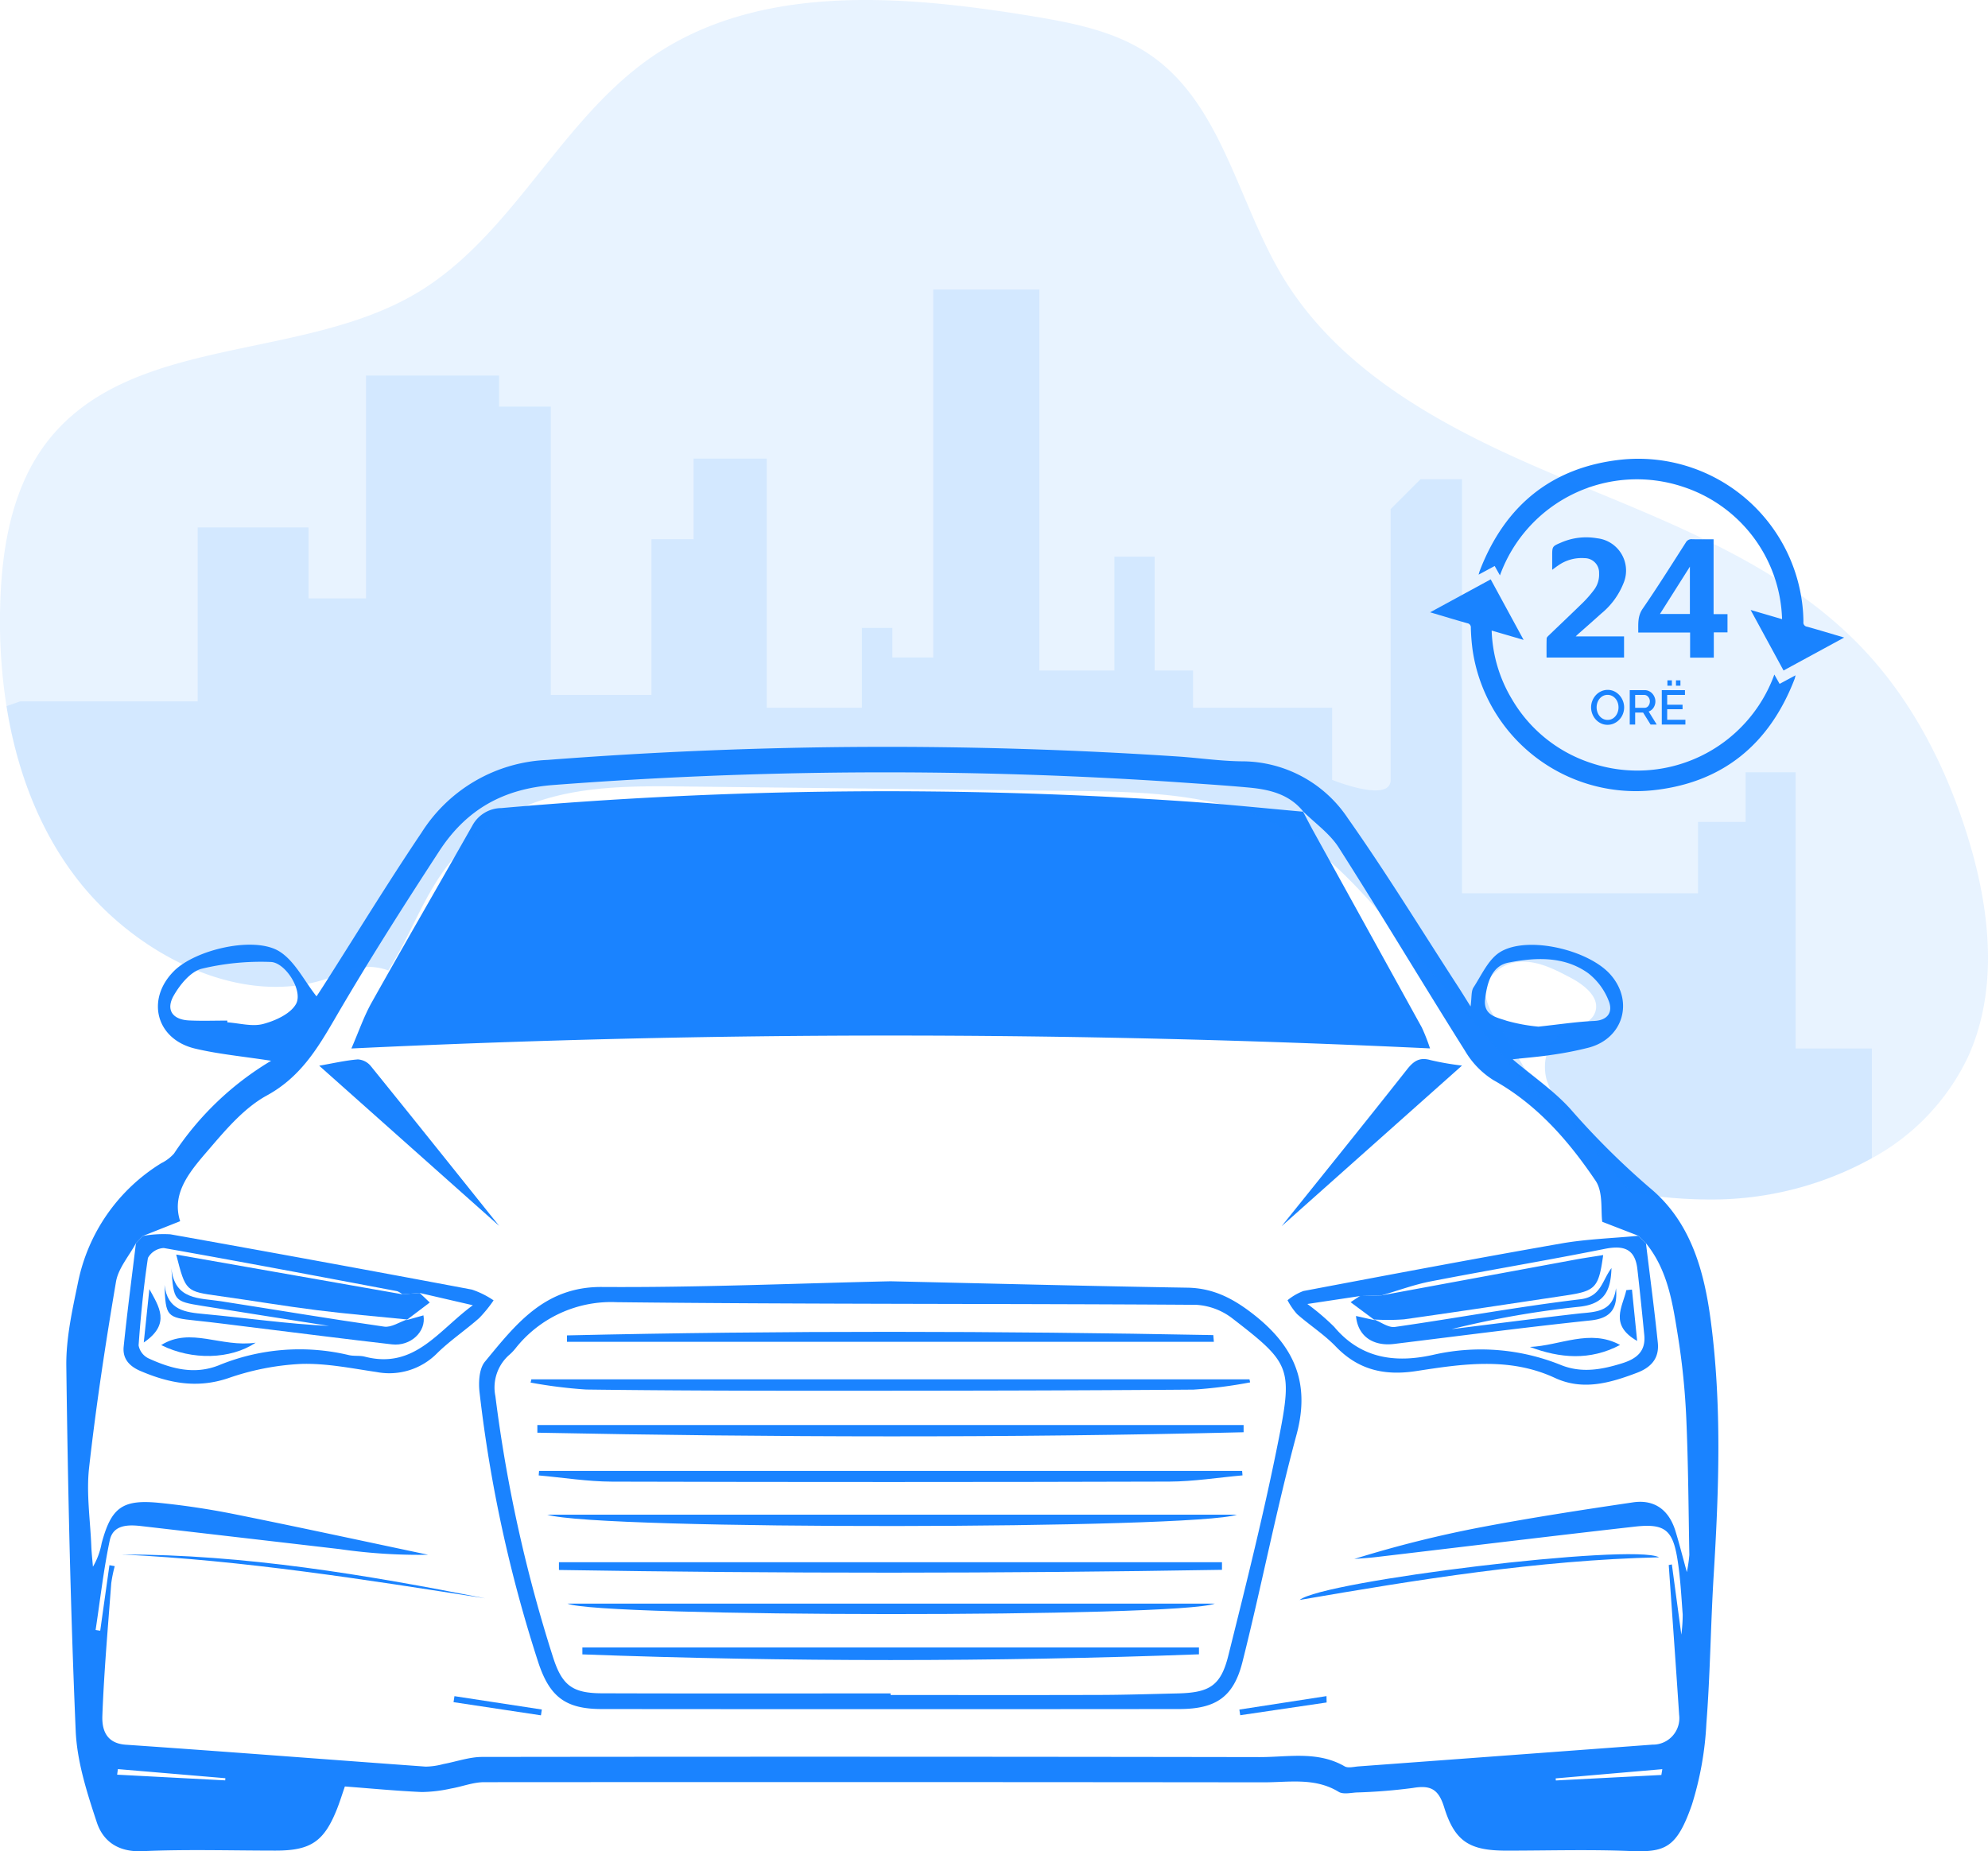 <svg xmlns="http://www.w3.org/2000/svg" width="302" height="281.269" viewBox="0 0 302 281.269">
  <defs>
    <style>
      .cls-1, .cls-2 {
        fill: #1a83ff;
      }

      .cls-2 {
        opacity: 0.1;
      }
    </style>
  </defs>
  <g id="ore24-design" transform="translate(2051.403 -1510.153)">
    <g id="Group_22" data-name="Group 22" transform="translate(-1834.145 1579.836)">
      <path id="Path_1491" data-name="Path 1491" class="cls-1" d="M-1629.927,1650.861l-9.207,5.005-5-9.2,4.778,1.4a21.842,21.842,0,0,0-14.978-20.086,22.128,22.128,0,0,0-27.881,13.434l-.8-1.424-2.441,1.313c.078-.267.115-.44.179-.6,3.824-9.926,10.975-15.767,21.568-16.88a25.1,25.1,0,0,1,27.441,22.111,23.07,23.07,0,0,1,.154,2.555.63.63,0,0,0,.546.718C-1633.722,1649.724-1631.886,1650.281-1629.927,1650.861Z" transform="translate(1692.816 -1623.68)"/>
      <path id="Path_1492" data-name="Path 1492" class="cls-1" d="M-1645.163,1668.02l.8,1.416,2.419-1.3a5.364,5.364,0,0,1-.137.542c-3.821,9.95-10.972,15.826-21.592,16.93A25.077,25.077,0,0,1-1691,1664.3a31.37,31.37,0,0,1-.267-3.362.641.641,0,0,0-.548-.716c-1.846-.522-3.681-1.08-5.637-1.659l9.2-5.006,5,9.2-4.852-1.42a21.53,21.53,0,0,0,3.086,10.439,21.716,21.716,0,0,0,11.965,9.667A22.123,22.123,0,0,0-1645.163,1668.02Z" transform="translate(1697.448 -1635.219)"/>
      <path id="Path_1493" data-name="Path 1493" class="cls-1" d="M-1634.47,1661.613h-3.6V1657.8h-7.877c.018-1.283-.133-2.452.676-3.627,2.262-3.288,4.384-6.673,6.539-10.035a.984.984,0,0,1,.98-.517c1.061.03,2.124.009,3.25.009V1655h2.112v2.772h-2.081Zm-3.632-13.822-4.549,7.188h4.549Z" transform="translate(1677.558 -1631.381)"/>
      <path id="Path_1494" data-name="Path 1494" class="cls-1" d="M-1664.22,1658.2h7.348v3.212h-11.773c0-.979-.018-1.943.017-2.906.006-.169.215-.35.363-.493,1.732-1.669,3.483-3.319,5.2-5a17.574,17.574,0,0,0,1.6-1.841,3.836,3.836,0,0,0,.8-2.558,2.194,2.194,0,0,0-2.2-2.3,6.144,6.144,0,0,0-4.012,1.11c-.273.182-.533.384-.911.657v-2.067c0-1.5,0-1.5,1.4-2.092a9.548,9.548,0,0,1,5.416-.632,4.938,4.938,0,0,1,4,6.867,11.38,11.38,0,0,1-3.383,4.586c-1.093.99-2.2,1.959-3.305,2.938C-1663.807,1657.8-1663.942,1657.933-1664.22,1658.2Z" transform="translate(1686.326 -1631.194)"/>
    </g>
    <g id="Group_23" data-name="Group 23" transform="translate(-1809.697 1613.518)">
      <path id="Path_1495" data-name="Path 1495" class="cls-1" d="M-1655.113,1686.222a2.294,2.294,0,0,1-1.02-.224,2.546,2.546,0,0,1-.792-.6,2.683,2.683,0,0,1-.512-.851,2.75,2.75,0,0,1-.18-.979,2.67,2.67,0,0,1,.191-1,2.777,2.777,0,0,1,.527-.848,2.514,2.514,0,0,1,.8-.585,2.322,2.322,0,0,1,1.005-.218,2.235,2.235,0,0,1,1.02.232,2.558,2.558,0,0,1,.788.608,2.8,2.8,0,0,1,.508.85,2.709,2.709,0,0,1,.18.969,2.714,2.714,0,0,1-.188,1,2.628,2.628,0,0,1-.527.843,2.589,2.589,0,0,1-.8.583A2.308,2.308,0,0,1-1655.113,1686.222Zm-1.665-2.651a2.2,2.2,0,0,0,.118.714,1.942,1.942,0,0,0,.335.611,1.635,1.635,0,0,0,.527.423,1.5,1.5,0,0,0,.692.158,1.459,1.459,0,0,0,.7-.165,1.656,1.656,0,0,0,.519-.438,1.978,1.978,0,0,0,.324-.611,2.224,2.224,0,0,0,.111-.692,2.192,2.192,0,0,0-.118-.718,1.917,1.917,0,0,0-.335-.6,1.671,1.671,0,0,0-.523-.419,1.458,1.458,0,0,0-.681-.159,1.474,1.474,0,0,0-.707.166,1.676,1.676,0,0,0-.523.431,1.937,1.937,0,0,0-.328.608A2.188,2.188,0,0,0-1656.777,1683.571Z" transform="translate(1657.617 -1679.468)"/>
      <path id="Path_1496" data-name="Path 1496" class="cls-1" d="M-1648.053,1686.209v-5.229h2.276a1.466,1.466,0,0,1,.652.147,1.672,1.672,0,0,1,.512.387,1.838,1.838,0,0,1,.335.546,1.67,1.67,0,0,1,.121.622,1.747,1.747,0,0,1-.073.509,1.8,1.8,0,0,1-.206.449,1.44,1.44,0,0,1-.324.357,1.345,1.345,0,0,1-.42.225l1.23,1.989h-.936l-1.134-1.819h-1.208v1.819Zm.825-2.548h1.443a.664.664,0,0,0,.321-.078.75.75,0,0,0,.247-.214,1.088,1.088,0,0,0,.162-.312,1.206,1.206,0,0,0,.059-.376,1.014,1.014,0,0,0-.07-.376,1.093,1.093,0,0,0-.184-.309.887.887,0,0,0-.265-.21.682.682,0,0,0-.313-.077h-1.4Z" transform="translate(1653.923 -1679.492)"/>
      <path id="Path_1497" data-name="Path 1497" class="cls-1" d="M-1636.534,1684.543v.729h-3.587v-5.229h3.521v.728h-2.7v1.488h2.335v.685h-2.335v1.6Zm-2.733-5.178v-.81h.678v.81Zm1.3,0v-.81h.678v.81Z" transform="translate(1650.86 -1678.555)"/>
    </g>
    <path id="Path_1498" data-name="Path 1498" class="cls-1" d="M-2003.878,1742.706c-4.289-.667-7.973-1-11.538-1.846-5.934-1.4-7.518-7.47-3.234-11.775,3.263-3.28,12.242-5.379,16.049-2.979,2.332,1.47,3.726,4.427,5.618,6.814.06-.092.583-.869,1.086-1.658,4.946-7.753,9.741-15.607,14.875-23.232a23.744,23.744,0,0,1,19.1-11.029,668.754,668.754,0,0,1,95.95-.512c3.162.222,6.317.683,9.48.721a19.341,19.341,0,0,1,16.163,8.628c5.882,8.342,11.219,17.067,16.784,25.632.53.817,1.037,1.648,1.876,2.984.193-1.392.068-2.305.448-2.891,1.237-1.906,2.284-4.319,4.086-5.4,4.186-2.51,13.432-.3,16.732,3.467,3.56,4.063,1.922,9.669-3.291,11.072a52.16,52.16,0,0,1-5.708,1.115c-1.893.288-3.807.435-5.88.661,3.046,2.578,6.267,4.769,8.8,7.578a118.424,118.424,0,0,0,12.088,12c6.164,5.125,8.207,12.521,9.216,20.173,1.693,12.841,1.233,25.712.442,38.592-.462,7.524-.524,15.075-1.112,22.587a49.256,49.256,0,0,1-2.2,12.328c-2.318,6.628-4.068,7.248-9.432,7.033-6.229-.25-12.477-.058-18.717-.058-5.569,0-7.855-1.314-9.493-6.609-.87-2.812-2.121-3.356-4.757-2.913a83.689,83.689,0,0,1-8.557.686c-.91.058-2.034.315-2.709-.1-3.611-2.2-7.543-1.439-11.374-1.444q-59.219-.062-118.439-.021c-1.67,0-3.332.678-5.012.961a21.6,21.6,0,0,1-4.467.535c-3.864-.171-7.719-.545-11.671-.845-.419,1.211-.745,2.27-1.148,3.3-1.984,5.063-4.006,6.444-9.377,6.445-6.751,0-13.512-.215-20.249.087-3.61.161-5.943-1.459-6.906-4.371-1.493-4.515-3.012-9.237-3.212-13.928-.784-18.45-1.188-36.921-1.423-55.387-.054-4.236.907-8.532,1.777-12.722a27.706,27.706,0,0,1,12.641-18.115,6.331,6.331,0,0,0,1.938-1.463A45.771,45.771,0,0,1-2003.878,1742.706Zm-19.478,26.614-1.063,1.11c-1.043,1.946-2.677,3.791-3.027,5.855-1.592,9.373-3.023,18.785-4.084,28.232-.441,3.92.178,7.96.336,11.944.041,1.04.163,2.078.247,3.117a11.023,11.023,0,0,0,1.322-3.57c1.465-5.44,3.144-6.7,8.786-6.132,3.858.391,7.711.975,11.512,1.74,9.784,1.968,19.538,4.085,29.3,6.142a84.114,84.114,0,0,1-13.435-.859q-15.075-1.756-30.152-3.5c-2.044-.237-4.277-.2-4.779,2.173-.948,4.489-1.457,9.07-2.149,13.613l.7.113q.7-4.977,1.4-9.954l.807.142a20.514,20.514,0,0,0-.534,2.631c-.5,6.705-1.1,13.408-1.347,20.124-.075,2.048.544,4.169,3.553,4.376,15.2,1.043,30.382,2.233,45.576,3.329a10.9,10.9,0,0,0,2.669-.39c1.971-.364,3.938-1.08,5.906-1.082q59.047-.075,118.1.025c4.327.007,8.8-.973,12.914,1.406.527.3,1.4.059,2.1.007q22.328-1.646,44.655-3.307a4.017,4.017,0,0,0,4.057-4.532c-.5-7.587-1.05-15.171-1.579-22.755l.474-.093c.46,3.41.92,6.819,1.439,10.669a23.414,23.414,0,0,0,.207-3.056c-.215-2.85-.357-5.721-.821-8.535-.72-4.37-1.972-5.326-6.477-4.816-13.1,1.482-26.187,3.081-39.281,4.624-1.1.13-2.208.193-3.312.287a175.135,175.135,0,0,1,19.661-4.9c7.521-1.421,15.1-2.58,22.669-3.7,3.311-.491,5.483,1.185,6.46,4.353.545,1.77,1,3.57,1.732,6.24a21.921,21.921,0,0,0,.378-2.606c-.127-6.956-.161-13.918-.469-20.867a109.079,109.079,0,0,0-1.282-12.5c-.791-4.91-1.527-9.911-4.836-13.981l-1.156-1.144-5.486-2.125c-.24-1.729.156-4.5-1.005-6.223-4.112-6.088-8.906-11.61-15.529-15.3a12.988,12.988,0,0,1-4.3-4.427c-6.458-10.263-12.679-20.677-19.193-30.9-1.366-2.144-3.627-3.718-5.475-5.555l.107.109c-2.145-2.694-5.193-3.394-8.374-3.684-3.767-.344-7.545-.577-11.32-.845a660.859,660.859,0,0,0-94.111.455c-7.885.564-13.431,3.844-17.494,10.085-5.463,8.39-10.849,16.844-15.877,25.5-2.694,4.636-5.294,8.864-10.3,11.6-3.291,1.8-5.995,4.915-8.5,7.837-2.872,3.352-6.107,6.8-4.661,11.258Zm212.011-31.8c3.173-.339,5.8-.745,8.441-.863,2.18-.1,2.849-1.443,2.235-3.008a9.805,9.805,0,0,0-3.146-4.258c-3.652-2.609-7.985-2.4-12.086-1.6-2.564.5-3.254,3.068-3.559,5.53-.312,2.519,1.775,2.781,3.242,3.3A26.76,26.76,0,0,0-1811.346,1737.522Zm-199.187-.921v.269c1.829.122,3.777.692,5.453.245,1.848-.493,4.144-1.533,4.981-3.037,1.111-2-1.606-6.334-3.866-6.382a38.517,38.517,0,0,0-10.482,1.034c-1.674.439-3.273,2.4-4.223,4.061-1.254,2.195-.174,3.675,2.34,3.791C-2014.4,1736.672-2012.466,1736.6-2010.533,1736.6Zm-16.626,113.724-.112.847,16.416.864.022-.329Zm234.472.891.146-.881-16.2,1.4.024.315Z" transform="translate(-6.337 -71.39)"/>
    <path id="Path_1499" data-name="Path 1499" class="cls-1" d="M-1678.3,1817.178c.609,5.032,1.283,10.057,1.8,15.1.234,2.294-.924,3.724-3.165,4.574-4.112,1.559-8.229,2.743-12.467.778-6.9-3.2-14-2.13-21.04-1.044-4.818.744-8.8-.144-12.249-3.727-1.759-1.828-3.956-3.227-5.871-4.916a10.373,10.373,0,0,1-1.457-2.115,8.542,8.542,0,0,1,2.41-1.4c13.046-2.469,26.094-4.935,39.172-7.223,3.855-.674,7.807-.792,11.714-1.166Zm-43.478,8.021-7.96,1.2a35.644,35.644,0,0,1,4.079,3.477c4.052,4.832,9.283,5.517,14.961,4.264a32.469,32.469,0,0,1,19.507,1.541c3.144,1.255,6.188.689,9.284-.278,2.207-.689,3.6-1.824,3.351-4.307-.332-3.34-.664-6.681-1.05-10.015-.356-3.072-2.081-3.632-4.952-3.057-8.8,1.761-17.649,3.234-26.455,4.943-2.528.491-4.975,1.406-7.459,2.126Z" transform="translate(-123.063 -118.131)"/>
    <path id="Path_1500" data-name="Path 1500" class="cls-1" d="M-2017.887,1815.876a17.588,17.588,0,0,1,4.173-.249q22.925,4.092,45.812,8.4a13.453,13.453,0,0,1,3.289,1.636,20.235,20.235,0,0,1-2.188,2.69c-2.067,1.825-4.382,3.383-6.349,5.3a10.2,10.2,0,0,1-9.227,2.9c-3.837-.565-7.723-1.368-11.558-1.23a39.332,39.332,0,0,0-10.976,2.156c-4.737,1.6-9,.776-13.357-1.091-1.76-.754-2.722-1.919-2.54-3.7.534-5.242,1.229-10.469,1.86-15.7Zm39.4,8.864a2.647,2.647,0,0,0-.775-.474c-11.812-2.226-23.62-4.467-35.456-6.556a2.913,2.913,0,0,0-2.406,1.51c-.66,4.4-1.1,8.838-1.418,13.276a2.743,2.743,0,0,0,1.473,1.962c3.4,1.566,6.92,2.553,10.656,1.093a32.283,32.283,0,0,1,19.8-1.576c.785.19,1.655.038,2.435.24,7.561,1.957,11.143-3.963,16.413-7.812l-8.073-1.866Z" transform="translate(-11.807 -117.945)"/>
    <path id="Path_1501" data-name="Path 1501" class="cls-1" d="M-1819.916,1709.007c.555,1.051,1.094,2.111,1.669,3.151q8.214,14.867,16.422,29.737a28.645,28.645,0,0,1,1.244,3.175c-54.727-2.6-109.04-2.61-163.856.012,1.118-2.569,1.9-4.872,3.066-6.958,5.041-8.99,10.216-17.905,15.294-26.875a5.053,5.053,0,0,1,4.418-2.693,670.442,670.442,0,0,1,104.765-.956c5.7.414,11.388,1,17.083,1.514Z" transform="translate(-33.586 -75.633)"/>
    <path id="Path_1502" data-name="Path 1502" class="cls-1" d="M-1870.329,1827.3c15.034.338,30.059.73,45.086.973,3.8.062,6.736,1.52,9.718,3.793,6.322,4.82,9.073,10.4,6.874,18.541-3.084,11.418-5.325,23.062-8.216,34.537-1.348,5.352-4.076,7.142-9.6,7.147q-43.861.042-87.723,0c-5.522,0-7.937-1.865-9.661-7.133a209.779,209.779,0,0,1-8.906-40.961c-.179-1.535-.073-3.608.812-4.678,4.658-5.639,9.052-11.408,17.762-11.352C-1899.566,1828.264-1884.948,1827.63-1870.329,1827.3Zm.01,62.615v.243c10.633,0,21.265.021,31.9-.011,3.884-.012,7.769-.141,11.653-.229,4.863-.111,6.6-1.121,7.75-5.735,2.744-10.988,5.5-21.988,7.694-33.094,2.108-10.682,1.607-11.441-7.011-18.1a9.949,9.949,0,0,0-5.546-2.111c-29.335-.2-58.673-.071-88.005-.4a18.516,18.516,0,0,0-15.442,7.052,7.818,7.818,0,0,1-.845.889,6.586,6.586,0,0,0-2.183,6.333,220.249,220.249,0,0,0,8.783,39.746c1.359,4.187,2.909,5.386,7.4,5.4C-1899.557,1889.946-1884.938,1889.917-1870.318,1889.917Z" transform="translate(-45.794 -122.483)"/>
    <path id="Path_1503" data-name="Path 1503" class="cls-1" d="M-1945.073,1797.667l-27.329-24.329c2.094-.365,3.968-.805,5.866-.959a2.745,2.745,0,0,1,1.96,1C-1957.806,1781.742-1951.091,1790.153-1945.073,1797.667Z" transform="translate(-30.51 -101.27)"/>
    <path id="Path_1504" data-name="Path 1504" class="cls-1" d="M-1734.183,1797.671c5.96-7.432,12.556-15.592,19.054-23.828,1.021-1.294,1.932-1.865,3.583-1.382a42.275,42.275,0,0,0,4.748.822Z" transform="translate(-122.51 -101.238)"/>
    <path id="Path_1505" data-name="Path 1505" class="cls-1" d="M-2021.266,1894.924c18.668-.011,36.966,3.069,55.2,6.662C-1984.388,1898.725-2002.707,1895.817-2021.266,1894.924Z" transform="translate(-11.639 -148.599)"/>
    <path id="Path_1506" data-name="Path 1506" class="cls-1" d="M-1675.149,1895.323c-18.484.433-36.748,3.406-54.6,6.48C-1726.345,1898.922-1679.2,1893.157-1675.149,1895.323Z" transform="translate(-124.222 -148.569)"/>
    <path id="Path_1507" data-name="Path 1507" class="cls-1" d="M-1939.016,1929.993l13.274,2.03-.136.881-13.278-2Z" transform="translate(-43.35 -162.142)"/>
    <path id="Path_1508" data-name="Path 1508" class="cls-1" d="M-1731.413,1930.948l-13.124,1.935-.131-.858,13.236-2.045Z" transform="translate(-118.461 -162.137)"/>
    <path id="Path_1509" data-name="Path 1509" class="cls-1" d="M-1712.444,1826.937q14.722-2.72,29.445-5.437c1.381-.254,2.772-.453,4.23-.689-.693,4.98-1.141,5.457-5.7,6.141-8.179,1.226-16.356,2.471-24.545,3.625a32.526,32.526,0,0,1-4.563.021l.109.107-3.675-2.733,1.4-.929Z" transform="translate(-129.09 -119.977)"/>
    <path id="Path_1510" data-name="Path 1510" class="cls-1" d="M-1972.719,1830.55c-4.554-.461-9.119-.835-13.659-1.406-4.967-.625-9.907-1.464-14.867-2.155-5.109-.712-5.113-.683-6.55-6.3l34.338,6.033,2.648-.2,1.532,1.452-3.55,2.682Z" transform="translate(-16.841 -119.93)"/>
    <path id="Path_1511" data-name="Path 1511" class="cls-1" d="M-1713.059,1831.84c1.06.4,2.187,1.274,3.169,1.134,9.4-1.345,18.749-3.082,28.172-4.206,3.149-.376,3.271-2.8,4.728-4.742-.106,3.666-1.219,5.543-5.1,5.9a141.831,141.831,0,0,0-19.2,3.383c6.366-.789,12.727-1.616,19.1-2.347,2.6-.3,5.411-.085,5.886-3.875.279,3.082-.758,4.577-3.887,4.9-9.956,1.045-19.885,2.353-29.824,3.569-3.192.39-5.517-1.183-5.786-4.247,1.013.228,1.934.435,2.851.64Z" transform="translate(-129.611 -121.218)"/>
    <path id="Path_1512" data-name="Path 1512" class="cls-1" d="M-1659.062,1842.385c-4.566,2.414-9.13,2.022-13.7.3C-1668.193,1842.5-1663.627,1839.878-1659.062,1842.385Z" transform="translate(-146.233 -127.892)"/>
    <path id="Path_1513" data-name="Path 1513" class="cls-1" d="M-1648.666,1829.358c.245,2.433.492,4.865.788,7.8-4.267-2.443-2.209-5.176-1.644-7.717Z" transform="translate(-154.823 -123.277)"/>
    <path id="Path_1514" data-name="Path 1514" class="cls-1" d="M-1973.946,1831.938l2.59-.73c.46,2.468-1.953,4.731-4.777,4.408-7.207-.824-14.4-1.751-21.6-2.633-2.738-.336-5.473-.7-8.216-.982-4.406-.459-4.579-.615-4.74-5.411.465,3.85,3.093,4.146,6.089,4.422,6.293.582,12.555,1.495,18.9,1.8-6.4-1.01-12.8-2-19.2-3.034-4.384-.708-4.381-.732-4.755-5.766.506,4.915,4.262,4.542,7.525,5.048,8.273,1.285,16.53,2.681,24.818,3.861,1.085.155,2.312-.7,3.476-1.086Z" transform="translate(-15.722 -121.212)"/>
    <path id="Path_1515" data-name="Path 1515" class="cls-1" d="M-2011.506,1842.354c4.467-2.8,9.057.4,14.351-.36C-2000.968,1844.542-2006.84,1844.693-2011.506,1842.354Z" transform="translate(-15.408 -127.844)"/>
    <path id="Path_1516" data-name="Path 1516" class="cls-1" d="M-2015.822,1837.348c.33-3.146.59-5.63.851-8.114C-2013.561,1831.85-2011.622,1834.487-2015.822,1837.348Z" transform="translate(-13.741 -123.229)"/>
    <path id="Path_1517" data-name="Path 1517" class="cls-1" d="M-1918.019,1874.238h106.8q.03.34.06.679c-3.709.329-7.417.933-11.128.944q-42.318.123-84.637.007c-3.719-.01-7.436-.615-11.154-.944Z" transform="translate(-51.492 -140.61)"/>
    <path id="Path_1518" data-name="Path 1518" class="cls-1" d="M-1915.939,1885.076H-1811.2C-1817.407,1887.276-1908.153,1887.466-1915.939,1885.076Z" transform="translate(-52.316 -144.795)"/>
    <path id="Path_1519" data-name="Path 1519" class="cls-1" d="M-1913.07,1896.843h100.723q0,.576,0,1.153-50.361.852-100.723.023Z" transform="translate(-53.424 -149.34)"/>
    <path id="Path_1520" data-name="Path 1520" class="cls-1" d="M-1812.811,1841.334h-98.268v-.978c32.726-.75,65.453-.678,98.182-.046Z" transform="translate(-54.193 -127.316)"/>
    <path id="Path_1521" data-name="Path 1521" class="cls-1" d="M-1910.945,1907.088h98.33C-1818.094,1909.247-1906.281,1909.163-1910.945,1907.088Z" transform="translate(-54.245 -153.296)"/>
    <path id="Path_1522" data-name="Path 1522" class="cls-1" d="M-1811.123,1863.978c-35.762.873-71.524.775-107.286.068v-1.164h107.286Z" transform="translate(-51.362 -136.224)"/>
    <path id="Path_1523" data-name="Path 1523" class="cls-1" d="M-1813.6,1918.982q-46.832,1.736-93.667.011v-1.051h93.668Z" transform="translate(-55.667 -157.488)"/>
    <path id="Path_1524" data-name="Path 1524" class="cls-1" d="M-1919.967,1851.57h109.091l.1.462a69.914,69.914,0,0,1-8.611,1.1c-18.394.144-36.79.168-55.185.173-12.364,0-24.73-.025-37.093-.187a73.083,73.083,0,0,1-8.419-1.055Z" transform="translate(-50.716 -131.855)"/>
    <path id="Path_1525" data-name="Path 1525" class="cls-2" d="M-1752.431,1670.709a34.234,34.234,0,0,1-14.615,15.412,50.259,50.259,0,0,1-24.153,6.273,71.167,71.167,0,0,1-12.362-1.037q-4.834-5.313-9.287-10.95a17.378,17.378,0,0,1-3.634-6.316c-.6-2.375-.031-5.205,1.964-6.617,1.829-1.3,4.745-1.461,5.457-3.585.736-2.191-1.651-4.076-3.7-5.162-2.388-1.271-4.923-2.572-7.624-2.468s-5.518,2.222-5.364,4.917a7.69,7.69,0,0,0,1.3,3.339q4.06,6.96,8.121,13.915l-22.926-26.7c-5.039-5.868-10.226-11.859-16.978-15.64-9.606-5.383-21.145-5.647-32.157-5.77q-29.518-.341-59.023-.675c-8.661-.1-17.665-.129-25.5,3.566a28.878,28.878,0,0,0-10.907,8.992c-2.836,3.867-4.659,8.372-6.954,12.577q-.782,1.427-1.639,2.811a9.2,9.2,0,0,0-6.96.295c-13.528,6.353-30.487-1.921-39.836-13.583-6.156-7.685-9.655-17.082-11.208-26.866a83.3,83.3,0,0,1-.958-15.327c.239-8.949,1.866-18.322,7.488-25.289,12.767-15.8,38.246-11.754,55.727-22.109,14.559-8.63,21.735-26.172,35.643-35.821,16.247-11.275,37.945-9.526,57.47-6.353,6.39,1.043,12.976,2.271,18.322,5.923,10.938,7.476,13.332,22.336,20.151,33.691,9.109,15.161,25.958,23.693,42.272,30.518s33.606,13.141,45.8,25.951c7.66,8.047,12.822,18.236,16.082,28.861C-1749.092,1648.311-1747.754,1660.4-1752.431,1670.709Z" transform="translate(0 0)"/>
    <path id="Path_1526" data-name="Path 1526" class="cls-2" d="M-1766.423,1697.132V1713.8a50.26,50.26,0,0,1-24.153,6.273,71.2,71.2,0,0,1-12.362-1.037q-4.834-5.313-9.287-10.95a17.377,17.377,0,0,1-3.634-6.316c-.6-2.375-.031-5.2,1.964-6.617,1.829-1.3,4.745-1.461,5.457-3.585.736-2.191-1.651-4.076-3.7-5.162-2.388-1.27-4.923-2.572-7.624-2.467s-5.518,2.222-5.364,4.917a7.688,7.688,0,0,0,1.3,3.339q4.06,6.961,8.121,13.915l-22.926-26.7c-5.039-5.868-10.226-11.859-16.978-15.64-9.606-5.383-21.145-5.647-32.157-5.77q-29.518-.341-59.023-.675c-8.661-.1-17.665-.129-25.5,3.566a28.88,28.88,0,0,0-10.907,8.992c-2.836,3.867-4.659,8.372-6.954,12.577q-.783,1.427-1.639,2.811a9.2,9.2,0,0,0-6.96.295c-13.528,6.353-30.487-1.921-39.836-13.583-6.156-7.685-9.655-17.082-11.208-26.866l2.081-.724h26.964v-26.43h16.837v10.79h8.734v-33.863h20.212v4.726h7.857v43.8h15.29v-23.662h6.4v-12.239h11.116v37.853h14.455v-12.123h4.622v4.481h6.218v-55.9h16.118v57.875h11.4v-17.3h6.113v17.3h5.837v5.665h21.121v10.95s8.894,3.615,8.894,0v-41.137l4.53-4.53h6.31v62.9h35.858v-10.84h7.224v-7.543h7.593v41.965Z" transform="translate(-0.623 -27.682)"/>
  </g>
</svg>
